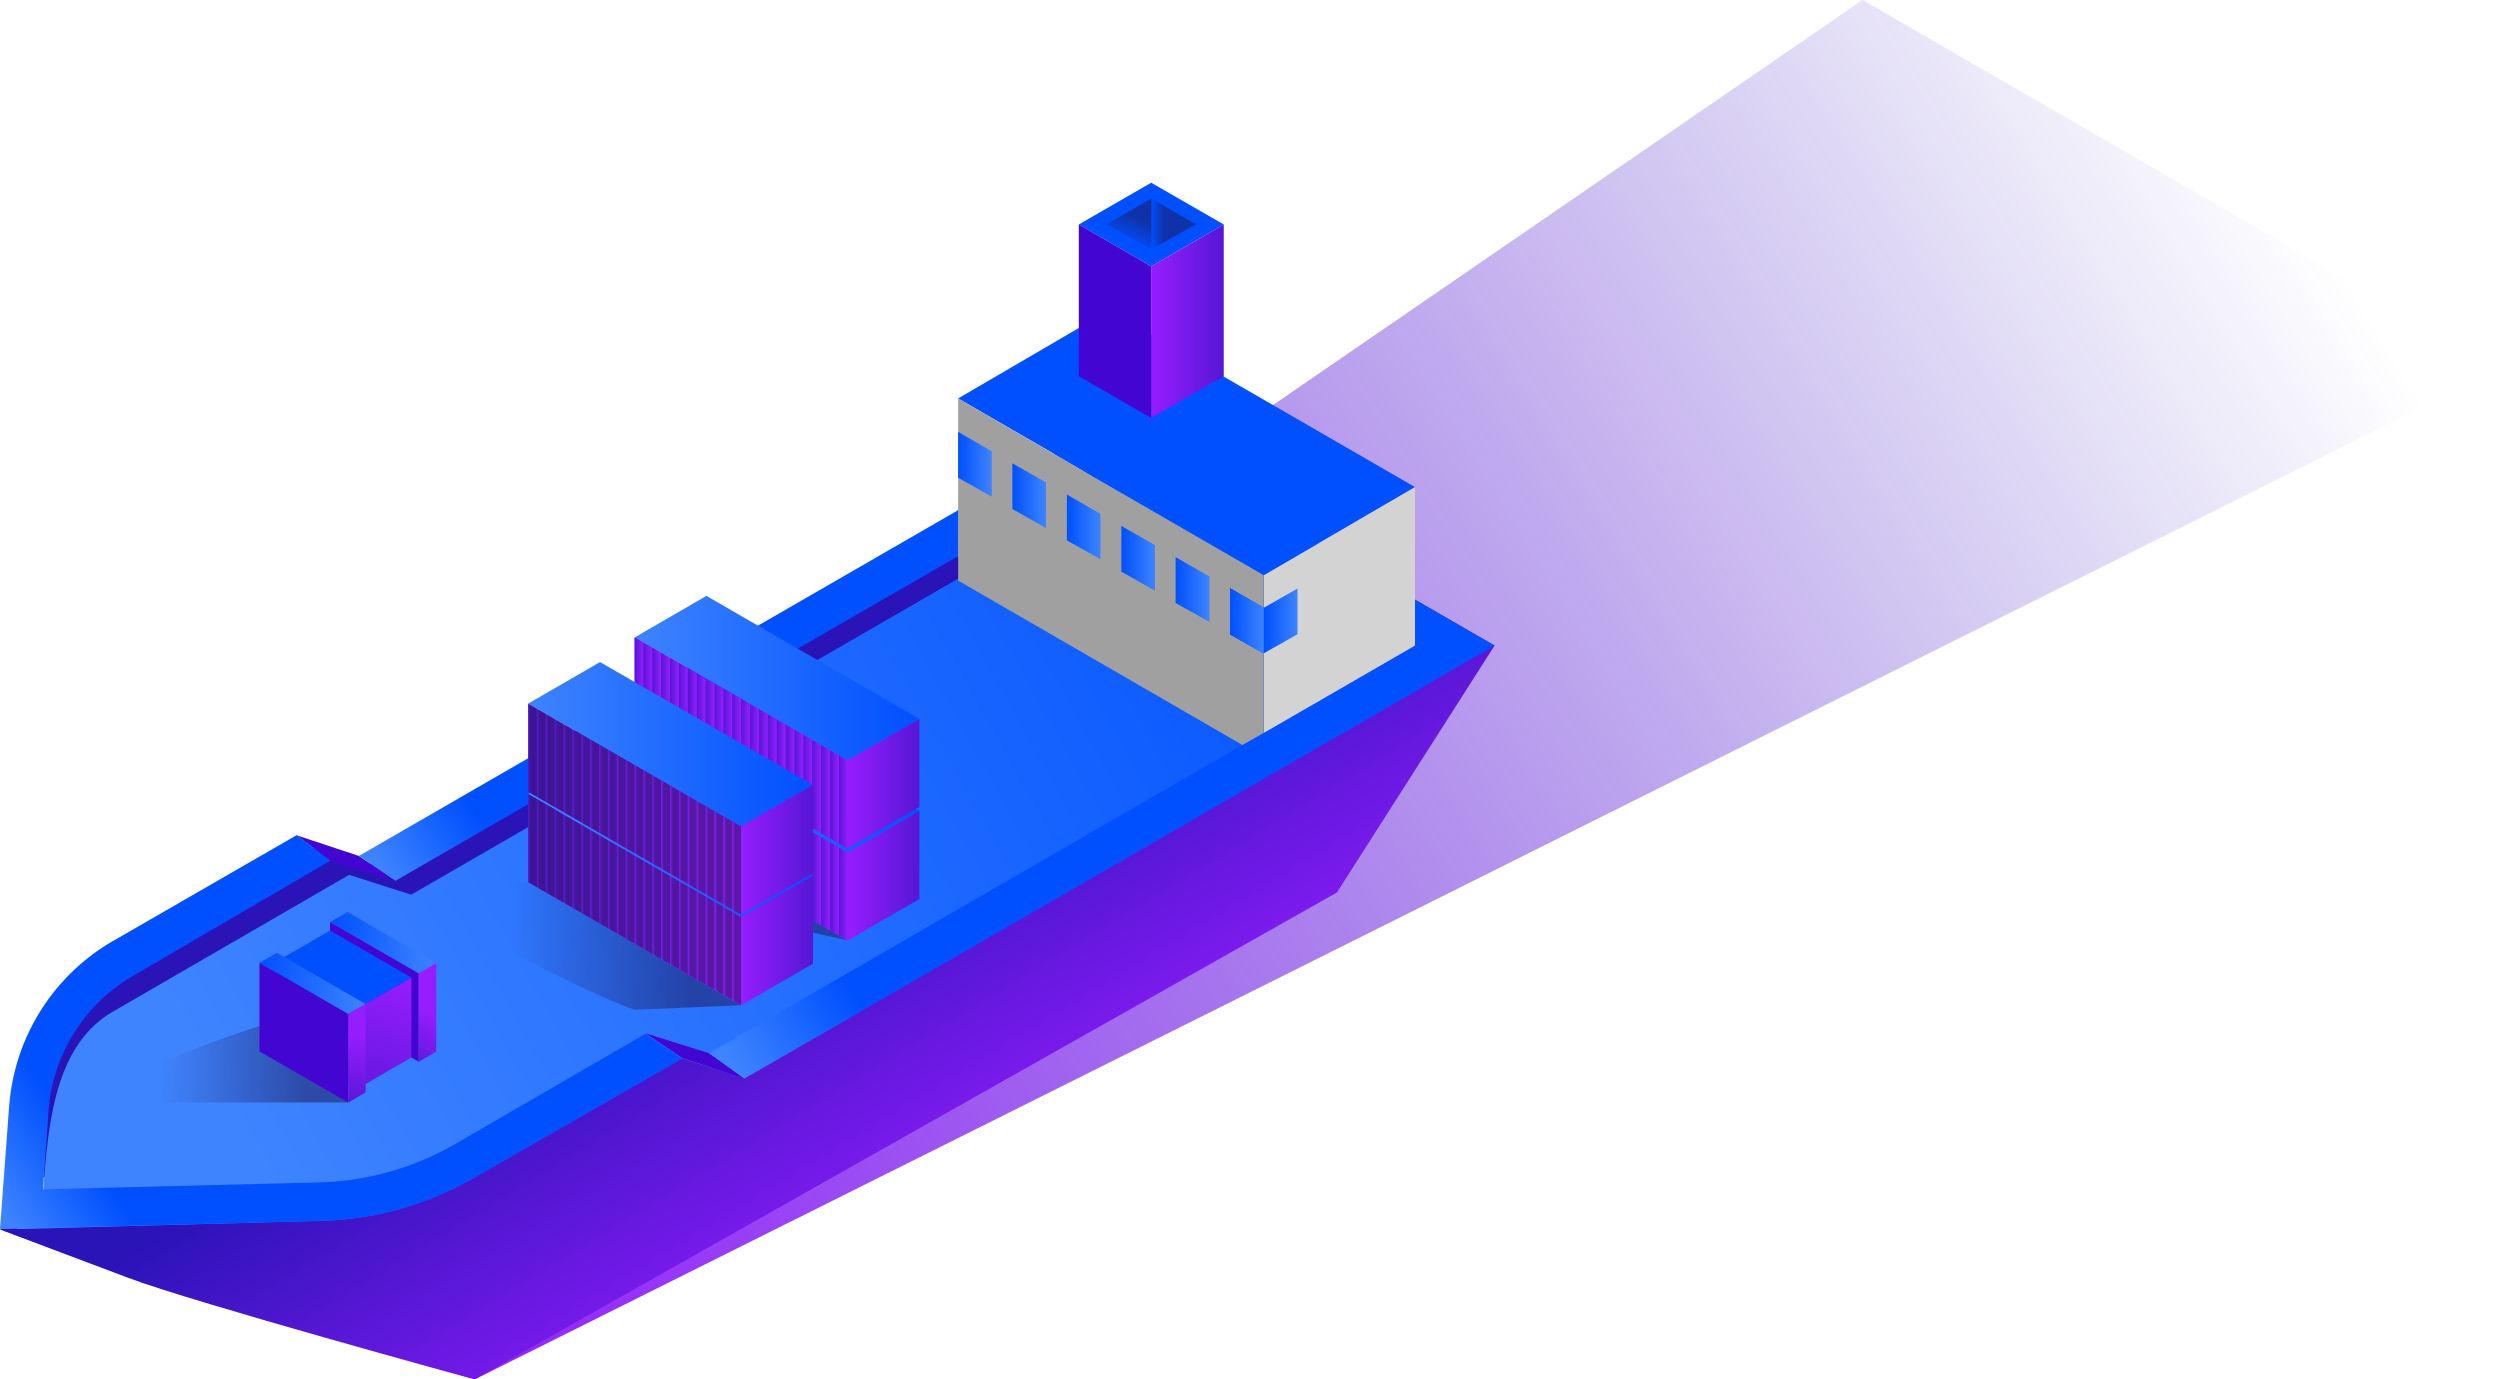 <svg xmlns="http://www.w3.org/2000/svg" xmlns:xlink="http://www.w3.org/1999/xlink" viewBox="0 0 125.74 69.38"><defs><style>.cls-1{fill:url(#linear-gradient);}.cls-2{fill:url(#linear-gradient-2);}.cls-3{fill:#2a13b7;}.cls-4{fill:url(#linear-gradient-3);}.cls-18,.cls-19,.cls-22,.cls-23,.cls-5,.cls-88{opacity:0.5;}.cls-5{fill:url(#linear-gradient-4);}.cls-6{fill:url(#linear-gradient-5);}.cls-7{fill:#4305d1;}.cls-8{fill:url(#linear-gradient-6);}.cls-9{fill:url(#linear-gradient-7);}.cls-10{fill:#0050ff;}.cls-11{fill:url(#linear-gradient-8);}.cls-12{fill:url(#linear-gradient-9);}.cls-13{fill:#85b1ff;}.cls-14{fill:url(#linear-gradient-10);}.cls-15{fill:url(#linear-gradient-11);}.cls-16{fill:url(#linear-gradient-12);}.cls-17{fill:#d3d3d3;}.cls-18{fill:url(#linear-gradient-13);}.cls-19{fill:url(#linear-gradient-14);}.cls-20{fill:url(#linear-gradient-15);}.cls-21{fill:#a0a0a0;}.cls-22{fill:url(#linear-gradient-16);}.cls-23{fill:url(#linear-gradient-17);}.cls-24{fill:url(#linear-gradient-18);}.cls-25{fill:url(#linear-gradient-19);}.cls-26{fill:url(#linear-gradient-20);}.cls-27{fill:url(#linear-gradient-21);}.cls-28{fill:url(#linear-gradient-22);}.cls-29{fill:url(#linear-gradient-23);}.cls-30{fill:url(#linear-gradient-44);}.cls-31{fill:url(#linear-gradient-45);}.cls-32{fill:url(#linear-gradient-46);}.cls-33{fill:url(#linear-gradient-47);}.cls-34{fill:url(#linear-gradient-48);}.cls-35{fill:url(#linear-gradient-49);}.cls-36{fill:url(#linear-gradient-50);}.cls-37{fill:url(#linear-gradient-51);}.cls-38{fill:url(#linear-gradient-52);}.cls-39{fill:url(#linear-gradient-53);}.cls-40{fill:url(#linear-gradient-54);}.cls-41{fill:url(#linear-gradient-55);}.cls-42{fill:url(#linear-gradient-56);}.cls-43{fill:url(#linear-gradient-57);}.cls-44{fill:url(#linear-gradient-58);}.cls-45{fill:url(#linear-gradient-59);}.cls-46{fill:url(#linear-gradient-60);}.cls-47{fill:url(#linear-gradient-61);}.cls-48{fill:url(#linear-gradient-62);}.cls-49{fill:url(#linear-gradient-63);}.cls-50{fill:url(#linear-gradient-64);}.cls-51{fill:url(#linear-gradient-65);}.cls-52{fill:url(#linear-gradient-66);}.cls-53{fill:url(#linear-gradient-67);}.cls-54{fill:url(#linear-gradient-68);}.cls-55{fill:url(#linear-gradient-69);}.cls-56{fill:url(#linear-gradient-70);}.cls-57{fill:url(#linear-gradient-71);}.cls-58{fill:url(#linear-gradient-72);}.cls-59{fill:url(#linear-gradient-73);}.cls-60{fill:url(#linear-gradient-74);}.cls-61{fill:url(#linear-gradient-75);}.cls-62{fill:url(#linear-gradient-76);}.cls-63{fill:url(#linear-gradient-77);}.cls-64{fill:url(#linear-gradient-78);}.cls-65{fill:url(#linear-gradient-79);}.cls-66{fill:url(#linear-gradient-80);}.cls-67{fill:url(#linear-gradient-81);}.cls-68{fill:url(#linear-gradient-82);}.cls-69{fill:url(#linear-gradient-83);}.cls-70{fill:url(#linear-gradient-84);}.cls-71{fill:url(#linear-gradient-85);}.cls-72{fill:url(#linear-gradient-86);}.cls-73{fill:url(#linear-gradient-87);}.cls-74{fill:url(#linear-gradient-88);}.cls-75{fill:url(#linear-gradient-89);}.cls-76{fill:url(#linear-gradient-90);}.cls-77{fill:url(#linear-gradient-91);}.cls-78{fill:url(#linear-gradient-92);}.cls-79{fill:url(#linear-gradient-93);}.cls-80{fill:url(#linear-gradient-94);}.cls-81{fill:url(#linear-gradient-95);}.cls-82{fill:url(#linear-gradient-96);}.cls-83{fill:url(#linear-gradient-97);}.cls-84{fill:url(#linear-gradient-98);}.cls-85{fill:url(#linear-gradient-99);}.cls-86{fill:url(#linear-gradient-100);}.cls-87{fill:url(#linear-gradient-101);}.cls-89{fill:url(#linear-gradient-102);}.cls-90{fill:url(#linear-gradient-103);}.cls-91{fill:url(#linear-gradient-104);}.cls-92{fill:url(#linear-gradient-105);}.cls-93{fill:url(#linear-gradient-106);}.cls-94{fill:url(#linear-gradient-107);}.cls-95{fill:url(#linear-gradient-108);}.cls-96{fill:url(#linear-gradient-109);}.cls-97{fill:url(#linear-gradient-110);}.cls-98{fill:url(#linear-gradient-111);}.cls-99{fill:url(#linear-gradient-112);}.cls-100{fill:url(#linear-gradient-113);}.cls-101{fill:url(#linear-gradient-114);}.cls-102{fill:url(#linear-gradient-115);}.cls-103{fill:url(#linear-gradient-116);}.cls-104{fill:url(#linear-gradient-117);}.cls-105{fill:url(#linear-gradient-118);}.cls-106{fill:url(#linear-gradient-119);}.cls-107{fill:url(#linear-gradient-120);}.cls-108{fill:url(#linear-gradient-121);}.cls-109{fill:url(#linear-gradient-122);}.cls-110{fill:url(#linear-gradient-123);}.cls-111{fill:url(#linear-gradient-124);}.cls-112{fill:url(#linear-gradient-125);}.cls-113{fill:url(#linear-gradient-126);}.cls-114{fill:url(#linear-gradient-127);}.cls-115{fill:url(#linear-gradient-128);}.cls-116{fill:url(#linear-gradient-129);}.cls-117{fill:url(#linear-gradient-130);}.cls-118{fill:url(#linear-gradient-131);}.cls-119{fill:url(#linear-gradient-132);}.cls-120{fill:url(#linear-gradient-133);}.cls-121{fill:url(#linear-gradient-134);}.cls-122{fill:url(#linear-gradient-135);}.cls-123{fill:url(#linear-gradient-136);}.cls-124{fill:url(#linear-gradient-137);}.cls-125{fill:url(#linear-gradient-138);}.cls-126{fill:url(#linear-gradient-139);}.cls-127{fill:url(#linear-gradient-140);}.cls-128{fill:url(#linear-gradient-141);}.cls-129{fill:url(#linear-gradient-142);}.cls-130{fill:url(#linear-gradient-143);}.cls-131{fill:url(#linear-gradient-144);}.cls-132{fill:url(#linear-gradient-145);}.cls-133{fill:url(#linear-gradient-146);}.cls-134{fill:url(#linear-gradient-147);}.cls-135{fill:url(#linear-gradient-148);}.cls-136{fill:url(#linear-gradient-149);}.cls-137{fill:url(#linear-gradient-150);}.cls-138{fill:url(#linear-gradient-151);}.cls-139{fill:url(#linear-gradient-152);}</style><linearGradient id="linear-gradient" x1="113.63" y1="6.84" x2="18.88" y2="65.34" gradientUnits="userSpaceOnUse"><stop offset="0" stop-color="#2a13b7" stop-opacity="0"/><stop offset="0.46" stop-color="#5c18d8" stop-opacity="0.46"/><stop offset="1" stop-color="#961dff"/></linearGradient><linearGradient id="linear-gradient-2" x1="47.39" y1="63.17" x2="36.06" y2="44.67" gradientUnits="userSpaceOnUse"><stop offset="0" stop-color="#961dff"/><stop offset="1" stop-color="#2a13b7"/></linearGradient><linearGradient id="linear-gradient-3" x1="72.52" y1="24.17" x2="12.3" y2="57.57" gradientUnits="userSpaceOnUse"><stop offset="0" stop-color="#0050ff"/><stop offset="1" stop-color="#3e84ff"/></linearGradient><linearGradient id="linear-gradient-4" x1="8.13" y1="53.25" x2="17.96" y2="53.59" gradientUnits="userSpaceOnUse"><stop offset="0" stop-color="#201451" stop-opacity="0"/><stop offset="0.74" stop-color="#201451"/></linearGradient><linearGradient id="linear-gradient-5" x1="16.6" y1="47.41" x2="21.94" y2="47.41" xlink:href="#linear-gradient-3"/><linearGradient id="linear-gradient-6" x1="21.52" y1="50.89" x2="20.01" y2="53.55" gradientUnits="userSpaceOnUse"><stop offset="0" stop-color="#961dff"/><stop offset="1" stop-color="#5617d5"/></linearGradient><linearGradient id="linear-gradient-7" x1="20.39" y1="49.21" x2="17.68" y2="56.4" xlink:href="#linear-gradient-6"/><linearGradient id="linear-gradient-8" x1="13.05" y1="49.46" x2="18.39" y2="49.46" xlink:href="#linear-gradient-3"/><linearGradient id="linear-gradient-9" x1="18.08" y1="52.07" x2="17.56" y2="55.69" xlink:href="#linear-gradient-6"/><linearGradient id="linear-gradient-10" x1="5.62" y1="59.86" x2="1.28" y2="62.75" xlink:href="#linear-gradient-3"/><linearGradient id="linear-gradient-11" x1="24.21" y1="41.45" x2="19.69" y2="44.46" xlink:href="#linear-gradient-3"/><linearGradient id="linear-gradient-12" x1="39.1" y1="44.33" x2="33.34" y2="48.17" xlink:href="#linear-gradient-3"/><linearGradient id="linear-gradient-13" x1="56.59" y1="12.33" x2="58.66" y2="7.62" gradientUnits="userSpaceOnUse"><stop offset="0" stop-color="#201451" stop-opacity="0"/><stop offset="0.3" stop-color="#201451"/></linearGradient><linearGradient id="linear-gradient-14" x1="57.9" y1="11.26" x2="60.16" y2="11.26" xlink:href="#linear-gradient-13"/><linearGradient id="linear-gradient-15" x1="57.9" y1="16.16" x2="61.55" y2="16.16" xlink:href="#linear-gradient-6"/><linearGradient id="linear-gradient-16" x1="30.71" y1="43.97" x2="43.22" y2="44.41" xlink:href="#linear-gradient-4"/><linearGradient id="linear-gradient-17" x1="25.66" y1="47.46" x2="37.85" y2="47.88" xlink:href="#linear-gradient-4"/><linearGradient id="linear-gradient-18" x1="48.18" y1="23.35" x2="49.88" y2="23.35" xlink:href="#linear-gradient-3"/><linearGradient id="linear-gradient-19" x1="50.92" y1="24.93" x2="52.61" y2="24.93" xlink:href="#linear-gradient-3"/><linearGradient id="linear-gradient-20" x1="53.66" y1="26.5" x2="55.35" y2="26.5" xlink:href="#linear-gradient-3"/><linearGradient id="linear-gradient-21" x1="56.4" y1="28.08" x2="58.09" y2="28.08" xlink:href="#linear-gradient-3"/><linearGradient id="linear-gradient-22" x1="59.13" y1="29.65" x2="60.83" y2="29.65" xlink:href="#linear-gradient-3"/><linearGradient id="linear-gradient-23" x1="61.87" y1="31.23" x2="63.56" y2="31.23" xlink:href="#linear-gradient-3"/><linearGradient id="linear-gradient-44" x1="-2515.09" y1="31.23" x2="-2513.39" y2="31.23" gradientTransform="matrix(-1, 0, 0, 1, -2449.83, 0)" gradientUnits="userSpaceOnUse"><stop offset="0" stop-color="#3e84ff"/><stop offset="1" stop-color="#0050ff"/></linearGradient><linearGradient id="linear-gradient-45" x1="-2539.65" y1="38.74" x2="-2525.33" y2="38.74" gradientTransform="matrix(-1, 0, 0, 1, -2493.41, 0)" xlink:href="#linear-gradient-3"/><linearGradient id="linear-gradient-46" x1="42.63" y1="44.05" x2="46.24" y2="44.05" xlink:href="#linear-gradient-6"/><linearGradient id="linear-gradient-47" x1="-2536.04" y1="42" x2="-2525.33" y2="42" gradientTransform="matrix(-1, 0, 0, 1, -2493.41, 0)" xlink:href="#linear-gradient-6"/><linearGradient id="linear-gradient-48" x1="-2536.04" y1="44.96" x2="-2535.59" y2="44.96" gradientTransform="matrix(-1, 0, 0, 1, -2493.41, 0)" xlink:href="#linear-gradient-6"/><linearGradient id="linear-gradient-49" x1="-2535.59" y1="44.7" x2="-2535.15" y2="44.7" gradientTransform="matrix(-1, 0, 0, 1, -2493.41, 0)" xlink:href="#linear-gradient-6"/><linearGradient id="linear-gradient-50" x1="-2535.14" y1="44.45" x2="-2534.7" y2="44.45" gradientTransform="matrix(-1, 0, 0, 1, -2493.41, 0)" xlink:href="#linear-gradient-6"/><linearGradient id="linear-gradient-51" x1="-2534.7" y1="44.19" x2="-2534.26" y2="44.19" gradientTransform="matrix(-1, 0, 0, 1, -2493.41, 0)" xlink:href="#linear-gradient-6"/><linearGradient id="linear-gradient-52" x1="-2534.25" y1="43.93" x2="-2533.81" y2="43.93" gradientTransform="matrix(-1, 0, 0, 1, -2493.41, 0)" xlink:href="#linear-gradient-6"/><linearGradient id="linear-gradient-53" x1="-2533.81" y1="43.67" x2="-2533.36" y2="43.67" gradientTransform="matrix(-1, 0, 0, 1, -2493.41, 0)" xlink:href="#linear-gradient-6"/><linearGradient id="linear-gradient-54" x1="-2533.36" y1="43.41" x2="-2532.92" y2="43.41" gradientTransform="matrix(-1, 0, 0, 1, -2493.41, 0)" xlink:href="#linear-gradient-6"/><linearGradient id="linear-gradient-55" x1="-2532.91" y1="43.16" x2="-2532.47" y2="43.16" gradientTransform="matrix(-1, 0, 0, 1, -2493.41, 0)" xlink:href="#linear-gradient-6"/><linearGradient id="linear-gradient-56" x1="-2532.47" y1="42.9" x2="-2532.02" y2="42.9" gradientTransform="matrix(-1, 0, 0, 1, -2493.41, 0)" xlink:href="#linear-gradient-6"/><linearGradient id="linear-gradient-57" x1="-2532.02" y1="42.64" x2="-2531.58" y2="42.64" gradientTransform="matrix(-1, 0, 0, 1, -2493.41, 0)" xlink:href="#linear-gradient-6"/><linearGradient id="linear-gradient-58" x1="-2531.57" y1="42.38" x2="-2531.13" y2="42.38" gradientTransform="matrix(-1, 0, 0, 1, -2493.41, 0)" xlink:href="#linear-gradient-6"/><linearGradient id="linear-gradient-59" x1="-2531.13" y1="42.12" x2="-2530.68" y2="42.12" gradientTransform="matrix(-1, 0, 0, 1, -2493.41, 0)" xlink:href="#linear-gradient-6"/><linearGradient id="linear-gradient-60" x1="-2530.68" y1="41.87" x2="-2530.24" y2="41.87" gradientTransform="matrix(-1, 0, 0, 1, -2493.41, 0)" xlink:href="#linear-gradient-6"/><linearGradient id="linear-gradient-61" x1="-2530.23" y1="41.61" x2="-2529.79" y2="41.61" gradientTransform="matrix(-1, 0, 0, 1, -2493.41, 0)" xlink:href="#linear-gradient-6"/><linearGradient id="linear-gradient-62" x1="-2529.79" y1="41.35" x2="-2529.34" y2="41.35" gradientTransform="matrix(-1, 0, 0, 1, -2493.41, 0)" xlink:href="#linear-gradient-6"/><linearGradient id="linear-gradient-63" x1="-2529.34" y1="41.09" x2="-2528.9" y2="41.09" gradientTransform="matrix(-1, 0, 0, 1, -2493.41, 0)" xlink:href="#linear-gradient-6"/><linearGradient id="linear-gradient-64" x1="-2528.89" y1="40.83" x2="-2528.45" y2="40.83" gradientTransform="matrix(-1, 0, 0, 1, -2493.41, 0)" xlink:href="#linear-gradient-6"/><linearGradient id="linear-gradient-65" x1="-2528.45" y1="40.58" x2="-2528.01" y2="40.58" gradientTransform="matrix(-1, 0, 0, 1, -2493.41, 0)" xlink:href="#linear-gradient-6"/><linearGradient id="linear-gradient-66" x1="-2528" y1="40.32" x2="-2527.56" y2="40.32" gradientTransform="matrix(-1, 0, 0, 1, -2493.41, 0)" xlink:href="#linear-gradient-6"/><linearGradient id="linear-gradient-67" x1="-2527.56" y1="40.06" x2="-2527.11" y2="40.06" gradientTransform="matrix(-1, 0, 0, 1, -2493.41, 0)" xlink:href="#linear-gradient-6"/><linearGradient id="linear-gradient-68" x1="-2527.11" y1="39.8" x2="-2526.67" y2="39.8" gradientTransform="matrix(-1, 0, 0, 1, -2493.41, 0)" xlink:href="#linear-gradient-6"/><linearGradient id="linear-gradient-69" x1="-2526.66" y1="39.54" x2="-2526.22" y2="39.54" gradientTransform="matrix(-1, 0, 0, 1, -2493.41, 0)" xlink:href="#linear-gradient-6"/><linearGradient id="linear-gradient-70" x1="-2526.22" y1="39.29" x2="-2525.77" y2="39.29" gradientTransform="matrix(-1, 0, 0, 1, -2493.41, 0)" xlink:href="#linear-gradient-6"/><linearGradient id="linear-gradient-71" x1="-2525.77" y1="39.03" x2="-2525.33" y2="39.03" gradientTransform="matrix(-1, 0, 0, 1, -2493.41, 0)" xlink:href="#linear-gradient-6"/><linearGradient id="linear-gradient-72" x1="-2539.65" y1="34.11" x2="-2525.33" y2="34.11" gradientTransform="matrix(-1, 0, 0, 1, -2493.41, 0)" xlink:href="#linear-gradient-3"/><linearGradient id="linear-gradient-73" x1="42.63" y1="39.42" x2="46.24" y2="39.42" xlink:href="#linear-gradient-6"/><linearGradient id="linear-gradient-74" x1="-2536.04" y1="37.37" x2="-2525.33" y2="37.37" gradientTransform="matrix(-1, 0, 0, 1, -2493.41, 0)" xlink:href="#linear-gradient-6"/><linearGradient id="linear-gradient-75" x1="-2536.04" y1="40.33" x2="-2535.59" y2="40.33" gradientTransform="matrix(-1, 0, 0, 1, -2493.41, 0)" xlink:href="#linear-gradient-6"/><linearGradient id="linear-gradient-76" x1="-2535.59" y1="40.07" x2="-2535.15" y2="40.07" gradientTransform="matrix(-1, 0, 0, 1, -2493.41, 0)" xlink:href="#linear-gradient-6"/><linearGradient id="linear-gradient-77" x1="-2535.14" y1="39.82" x2="-2534.7" y2="39.82" gradientTransform="matrix(-1, 0, 0, 1, -2493.41, 0)" xlink:href="#linear-gradient-6"/><linearGradient id="linear-gradient-78" x1="-2534.7" y1="39.56" x2="-2534.26" y2="39.56" gradientTransform="matrix(-1, 0, 0, 1, -2493.41, 0)" xlink:href="#linear-gradient-6"/><linearGradient id="linear-gradient-79" x1="-2534.25" y1="39.3" x2="-2533.81" y2="39.3" gradientTransform="matrix(-1, 0, 0, 1, -2493.41, 0)" xlink:href="#linear-gradient-6"/><linearGradient id="linear-gradient-80" x1="-2533.81" y1="39.04" x2="-2533.36" y2="39.04" gradientTransform="matrix(-1, 0, 0, 1, -2493.41, 0)" xlink:href="#linear-gradient-6"/><linearGradient id="linear-gradient-81" x1="-2533.36" y1="38.79" x2="-2532.92" y2="38.79" gradientTransform="matrix(-1, 0, 0, 1, -2493.41, 0)" xlink:href="#linear-gradient-6"/><linearGradient id="linear-gradient-82" x1="-2532.91" y1="38.53" x2="-2532.47" y2="38.53" gradientTransform="matrix(-1, 0, 0, 1, -2493.41, 0)" xlink:href="#linear-gradient-6"/><linearGradient id="linear-gradient-83" x1="-2532.47" y1="38.27" x2="-2532.02" y2="38.27" gradientTransform="matrix(-1, 0, 0, 1, -2493.41, 0)" xlink:href="#linear-gradient-6"/><linearGradient id="linear-gradient-84" x1="-2532.02" y1="38.01" x2="-2531.58" y2="38.01" gradientTransform="matrix(-1, 0, 0, 1, -2493.41, 0)" xlink:href="#linear-gradient-6"/><linearGradient id="linear-gradient-85" x1="-2531.57" y1="37.75" x2="-2531.13" y2="37.75" gradientTransform="matrix(-1, 0, 0, 1, -2493.41, 0)" xlink:href="#linear-gradient-6"/><linearGradient id="linear-gradient-86" x1="-2531.13" y1="37.5" x2="-2530.68" y2="37.5" gradientTransform="matrix(-1, 0, 0, 1, -2493.41, 0)" xlink:href="#linear-gradient-6"/><linearGradient id="linear-gradient-87" x1="-2530.68" y1="37.24" x2="-2530.24" y2="37.24" gradientTransform="matrix(-1, 0, 0, 1, -2493.41, 0)" xlink:href="#linear-gradient-6"/><linearGradient id="linear-gradient-88" x1="-2530.23" y1="36.98" x2="-2529.79" y2="36.98" gradientTransform="matrix(-1, 0, 0, 1, -2493.41, 0)" xlink:href="#linear-gradient-6"/><linearGradient id="linear-gradient-89" x1="-2529.79" y1="36.72" x2="-2529.34" y2="36.72" gradientTransform="matrix(-1, 0, 0, 1, -2493.41, 0)" xlink:href="#linear-gradient-6"/><linearGradient id="linear-gradient-90" x1="-2529.34" y1="36.46" x2="-2528.9" y2="36.46" gradientTransform="matrix(-1, 0, 0, 1, -2493.41, 0)" xlink:href="#linear-gradient-6"/><linearGradient id="linear-gradient-91" x1="-2528.89" y1="36.21" x2="-2528.45" y2="36.21" gradientTransform="matrix(-1, 0, 0, 1, -2493.41, 0)" xlink:href="#linear-gradient-6"/><linearGradient id="linear-gradient-92" x1="-2528.45" y1="35.95" x2="-2528.01" y2="35.95" gradientTransform="matrix(-1, 0, 0, 1, -2493.41, 0)" xlink:href="#linear-gradient-6"/><linearGradient id="linear-gradient-93" x1="-2528" y1="35.69" x2="-2527.56" y2="35.69" gradientTransform="matrix(-1, 0, 0, 1, -2493.41, 0)" xlink:href="#linear-gradient-6"/><linearGradient id="linear-gradient-94" x1="-2527.56" y1="35.43" x2="-2527.11" y2="35.43" gradientTransform="matrix(-1, 0, 0, 1, -2493.41, 0)" xlink:href="#linear-gradient-6"/><linearGradient id="linear-gradient-95" x1="-2527.11" y1="35.17" x2="-2526.67" y2="35.17" gradientTransform="matrix(-1, 0, 0, 1, -2493.41, 0)" xlink:href="#linear-gradient-6"/><linearGradient id="linear-gradient-96" x1="-2526.66" y1="34.92" x2="-2526.22" y2="34.92" gradientTransform="matrix(-1, 0, 0, 1, -2493.41, 0)" xlink:href="#linear-gradient-6"/><linearGradient id="linear-gradient-97" x1="-2526.22" y1="34.66" x2="-2525.77" y2="34.66" gradientTransform="matrix(-1, 0, 0, 1, -2493.41, 0)" xlink:href="#linear-gradient-6"/><linearGradient id="linear-gradient-98" x1="-2525.77" y1="34.4" x2="-2525.33" y2="34.4" gradientTransform="matrix(-1, 0, 0, 1, -2493.41, 0)" xlink:href="#linear-gradient-6"/><linearGradient id="linear-gradient-99" x1="-2534.3" y1="41.99" x2="-2519.97" y2="41.99" gradientTransform="matrix(-1, 0, 0, 1, -2493.41, 0)" xlink:href="#linear-gradient-3"/><linearGradient id="linear-gradient-100" x1="37.27" y1="47.3" x2="40.89" y2="47.3" xlink:href="#linear-gradient-6"/><linearGradient id="linear-gradient-101" x1="-2530.68" y1="45.25" x2="-2519.97" y2="45.25" gradientTransform="matrix(-1, 0, 0, 1, -2493.41, 0)" xlink:href="#linear-gradient-6"/><linearGradient id="linear-gradient-102" x1="36.83" y1="48.21" x2="37.27" y2="48.21" xlink:href="#linear-gradient-13"/><linearGradient id="linear-gradient-103" x1="36.38" y1="47.95" x2="36.83" y2="47.95" xlink:href="#linear-gradient-13"/><linearGradient id="linear-gradient-104" x1="35.94" y1="47.7" x2="36.38" y2="47.7" xlink:href="#linear-gradient-13"/><linearGradient id="linear-gradient-105" x1="35.49" y1="47.44" x2="35.93" y2="47.44" xlink:href="#linear-gradient-13"/><linearGradient id="linear-gradient-106" x1="35.04" y1="47.18" x2="35.49" y2="47.18" xlink:href="#linear-gradient-13"/><linearGradient id="linear-gradient-107" x1="34.6" y1="46.92" x2="35.04" y2="46.92" xlink:href="#linear-gradient-13"/><linearGradient id="linear-gradient-108" x1="34.15" y1="46.66" x2="34.59" y2="46.66" xlink:href="#linear-gradient-13"/><linearGradient id="linear-gradient-109" x1="33.7" y1="46.41" x2="34.15" y2="46.41" xlink:href="#linear-gradient-13"/><linearGradient id="linear-gradient-110" x1="33.26" y1="46.15" x2="33.7" y2="46.15" xlink:href="#linear-gradient-13"/><linearGradient id="linear-gradient-111" x1="32.81" y1="45.89" x2="33.25" y2="45.89" xlink:href="#linear-gradient-13"/><linearGradient id="linear-gradient-112" x1="32.37" y1="45.63" x2="32.81" y2="45.63" xlink:href="#linear-gradient-13"/><linearGradient id="linear-gradient-113" x1="31.92" y1="45.37" x2="32.36" y2="45.37" xlink:href="#linear-gradient-13"/><linearGradient id="linear-gradient-114" x1="31.47" y1="45.12" x2="31.92" y2="45.12" xlink:href="#linear-gradient-13"/><linearGradient id="linear-gradient-115" x1="31.03" y1="44.86" x2="31.47" y2="44.86" xlink:href="#linear-gradient-13"/><linearGradient id="linear-gradient-116" x1="30.58" y1="44.6" x2="31.02" y2="44.6" xlink:href="#linear-gradient-13"/><linearGradient id="linear-gradient-117" x1="30.13" y1="44.34" x2="30.58" y2="44.34" xlink:href="#linear-gradient-13"/><linearGradient id="linear-gradient-118" x1="29.69" y1="44.09" x2="30.13" y2="44.09" xlink:href="#linear-gradient-13"/><linearGradient id="linear-gradient-119" x1="29.24" y1="43.83" x2="29.68" y2="43.83" xlink:href="#linear-gradient-13"/><linearGradient id="linear-gradient-120" x1="28.79" y1="43.57" x2="29.24" y2="43.57" xlink:href="#linear-gradient-13"/><linearGradient id="linear-gradient-121" x1="28.35" y1="43.31" x2="28.79" y2="43.31" xlink:href="#linear-gradient-13"/><linearGradient id="linear-gradient-122" x1="27.9" y1="43.05" x2="28.34" y2="43.05" xlink:href="#linear-gradient-13"/><linearGradient id="linear-gradient-123" x1="27.45" y1="42.8" x2="27.9" y2="42.8" xlink:href="#linear-gradient-13"/><linearGradient id="linear-gradient-124" x1="27.01" y1="42.54" x2="27.45" y2="42.54" xlink:href="#linear-gradient-13"/><linearGradient id="linear-gradient-125" x1="26.56" y1="42.28" x2="27" y2="42.28" xlink:href="#linear-gradient-13"/><linearGradient id="linear-gradient-126" x1="-2534.3" y1="37.44" x2="-2519.97" y2="37.44" gradientTransform="matrix(-1, 0, 0, 1, -2493.41, 0)" xlink:href="#linear-gradient-3"/><linearGradient id="linear-gradient-127" x1="37.27" y1="42.74" x2="40.89" y2="42.74" xlink:href="#linear-gradient-6"/><linearGradient id="linear-gradient-128" x1="-2530.68" y1="40.7" x2="-2519.97" y2="40.7" gradientTransform="matrix(-1, 0, 0, 1, -2493.41, 0)" xlink:href="#linear-gradient-6"/><linearGradient id="linear-gradient-129" x1="36.83" y1="43.66" x2="37.27" y2="43.66" xlink:href="#linear-gradient-13"/><linearGradient id="linear-gradient-130" x1="36.38" y1="43.4" x2="36.83" y2="43.4" xlink:href="#linear-gradient-13"/><linearGradient id="linear-gradient-131" x1="35.94" y1="43.15" x2="36.38" y2="43.15" xlink:href="#linear-gradient-13"/><linearGradient id="linear-gradient-132" x1="35.49" y1="42.89" x2="35.93" y2="42.89" xlink:href="#linear-gradient-13"/><linearGradient id="linear-gradient-133" x1="35.04" y1="42.63" x2="35.49" y2="42.63" xlink:href="#linear-gradient-13"/><linearGradient id="linear-gradient-134" x1="34.6" y1="42.37" x2="35.04" y2="42.37" xlink:href="#linear-gradient-13"/><linearGradient id="linear-gradient-135" x1="34.15" y1="42.11" x2="34.59" y2="42.11" xlink:href="#linear-gradient-13"/><linearGradient id="linear-gradient-136" x1="33.7" y1="41.86" x2="34.15" y2="41.86" xlink:href="#linear-gradient-13"/><linearGradient id="linear-gradient-137" x1="33.26" y1="41.6" x2="33.7" y2="41.6" xlink:href="#linear-gradient-13"/><linearGradient id="linear-gradient-138" x1="32.81" y1="41.34" x2="33.25" y2="41.34" xlink:href="#linear-gradient-13"/><linearGradient id="linear-gradient-139" x1="32.37" y1="41.08" x2="32.81" y2="41.08" xlink:href="#linear-gradient-13"/><linearGradient id="linear-gradient-140" x1="31.92" y1="40.82" x2="32.36" y2="40.82" xlink:href="#linear-gradient-13"/><linearGradient id="linear-gradient-141" x1="31.47" y1="40.57" x2="31.92" y2="40.57" xlink:href="#linear-gradient-13"/><linearGradient id="linear-gradient-142" x1="31.03" y1="40.31" x2="31.47" y2="40.31" xlink:href="#linear-gradient-13"/><linearGradient id="linear-gradient-143" x1="30.58" y1="40.05" x2="31.02" y2="40.05" xlink:href="#linear-gradient-13"/><linearGradient id="linear-gradient-144" x1="30.13" y1="39.79" x2="30.58" y2="39.79" xlink:href="#linear-gradient-13"/><linearGradient id="linear-gradient-145" x1="29.69" y1="39.53" x2="30.13" y2="39.53" xlink:href="#linear-gradient-13"/><linearGradient id="linear-gradient-146" x1="29.24" y1="39.28" x2="29.68" y2="39.28" xlink:href="#linear-gradient-13"/><linearGradient id="linear-gradient-147" x1="28.79" y1="39.02" x2="29.24" y2="39.02" xlink:href="#linear-gradient-13"/><linearGradient id="linear-gradient-148" x1="28.35" y1="38.76" x2="28.79" y2="38.76" xlink:href="#linear-gradient-13"/><linearGradient id="linear-gradient-149" x1="27.9" y1="38.5" x2="28.34" y2="38.5" xlink:href="#linear-gradient-13"/><linearGradient id="linear-gradient-150" x1="27.45" y1="38.24" x2="27.9" y2="38.24" xlink:href="#linear-gradient-13"/><linearGradient id="linear-gradient-151" x1="27.01" y1="37.99" x2="27.45" y2="37.99" xlink:href="#linear-gradient-13"/><linearGradient id="linear-gradient-152" x1="26.56" y1="37.73" x2="27" y2="37.73" xlink:href="#linear-gradient-13"/></defs><title>Ресурс 2</title><g id="Слой_2" data-name="Слой 2"><g id="Layer_1" data-name="Layer 1"><g id="comp"><polygon class="cls-1" points="23.87 69.38 11.76 56.28 93.68 0 125.74 18.52 23.87 69.38"/><path class="cls-2" d="M67.24,44.89,23.87,69.38S9.72,65.51,6.45,64.27L0,61.84,62.35,25.07l12.82,7.4Z"/><path class="cls-3" d="M55.78,23,19.06,43.57l-3.12-1L5.68,49.12A10.51,10.51,0,0,0,.46,57.43L.21,60.88a5.6,5.6,0,0,1,2.13-1.73l.12-1.58a8.49,8.49,0,0,1,4.23-6.72l9.93-5.78,3.28,1L55.78,25.34l14.88,8.59a5.79,5.79,0,0,1,1.92-1.2Z"/><path class="cls-4" d="M72.11,34.23l-34.68,20-3.12-1-10.47,6a16.22,16.22,0,0,1-7.72,2.17L.84,61.82l1.31-1.63c.26-3.46.52-7.57,3.53-9.31L17.56,44l3.12,1,35.1-20.28Z"/><path class="cls-5" d="M14.3,51.2S3.5,54.49,6.4,55.45c.06,0,11.11,0,11.11,0Z"/><polygon class="cls-6" points="17.48 45.87 16.6 46.38 21.06 48.96 21.94 48.45 17.48 45.87"/><polygon class="cls-7" points="16.6 46.38 21.06 48.96 21.06 53.4 16.6 50.83 16.6 46.38"/><polygon class="cls-8" points="21.94 48.44 21.94 52.89 21.06 53.41 21.06 48.96 21.94 48.44"/><polygon class="cls-7" points="13.93 48.34 18.02 50.71 18.02 54.73 13.93 52.37 13.93 48.34"/><polygon class="cls-9" points="19.8 49.68 18.91 50.19 18.02 50.7 18.02 54.73 18.91 54.22 19.8 53.7 20.69 53.19 20.69 49.17 19.8 49.68"/><polygon class="cls-10" points="20.69 49.17 16.6 46.8 15.71 47.32 15.71 47.32 14.82 47.83 14.82 47.83 13.93 48.34 18.02 50.71 18.91 50.19 18.91 50.19 19.8 49.68 19.8 49.68 20.69 49.17"/><polygon class="cls-11" points="13.93 47.92 13.05 48.43 17.51 51.01 18.39 50.5 13.93 47.92"/><polygon class="cls-7" points="13.05 48.43 17.51 51.01 17.51 55.45 13.05 52.88 13.05 48.43"/><polygon class="cls-12" points="18.39 50.49 18.39 54.94 17.51 55.46 17.51 51.01 18.39 50.49"/><path class="cls-13" d="M53,22.85l-4.86,2.81V28L55,24Z"/><polygon class="cls-10" points="63.57 36.91 71.17 32.47 55.78 23.58 48.19 28.02 63.57 36.91"/><polygon class="cls-7" points="37.44 54.25 34.31 53.21 32.46 51.97 35.66 52.97 37.44 54.25"/><polygon class="cls-7" points="19.89 44.3 16.61 43.31 14.94 42.02 18.05 43.05 19.89 44.3"/><path class="cls-14" d="M32.46,52l1.85,1.24-10.47,6a16.22,16.22,0,0,1-7.72,2.17l-15.86.4H0l.46-6.17a10.51,10.51,0,0,1,5.22-8.31L14.93,42l1.68,1.29L6.68,49.09a8.56,8.56,0,0,0-4.23,6.73l-.29,4,13.91-.35a14.34,14.34,0,0,0,6.77-1.9Z"/><polygon class="cls-15" points="48.19 25.66 48.19 27.97 19.89 44.3 18.05 43.05 48.19 25.66"/><polygon class="cls-16" points="75.17 32.47 72.11 34.23 37.44 54.25 35.66 52.97 62.49 37.47 63.56 36.86 71.17 32.47 55.78 23.58 55.04 24.01 53.04 22.85 55.78 21.27 75.17 32.47"/><polygon class="cls-10" points="63.57 28.93 71.17 24.5 55.78 15.61 48.19 20.04 63.57 28.93"/><polygon class="cls-17" points="71.17 32.47 63.57 36.86 63.57 28.93 71.17 24.5 71.17 32.47"/><polygon class="cls-10" points="57.9 9.19 54.26 11.29 57.9 13.4 61.55 11.29 57.9 9.19"/><polygon class="cls-18" points="57.91 9.98 57.91 12.54 55.82 11.38 55.65 11.29 57.91 9.98"/><polygon class="cls-19" points="60.16 11.29 59.98 11.38 57.91 12.54 57.91 9.98 60.16 11.29"/><polygon class="cls-10" points="57.9 16.81 54.26 18.92 57.9 21.02 61.55 18.92 57.9 16.81"/><polygon class="cls-20" points="61.55 18.92 57.9 21.02 57.9 13.4 61.55 11.29 61.55 18.92"/><polygon class="cls-7" points="54.26 18.92 57.9 21.02 57.9 13.4 54.26 11.29 54.26 18.92"/><polygon class="cls-21" points="63.56 28.93 63.56 36.86 62.49 37.47 48.19 29.2 48.19 20.04 53.04 22.85 55.04 24.01 63.56 28.93"/><path class="cls-22" d="M31.92,41.11s-6.06,2.12-3.16,3.08c.06,0,13.87,3.11,13.87,3.11Z"/><path class="cls-23" d="M26.56,44.37s-4.34.07-3.37,1.56,7.28,4.38,8.73,4.86c.06,0,5.35-.23,5.35-.23Z"/><polygon class="cls-24" points="48.19 21.72 49.88 22.7 49.88 24.98 48.19 24.03 48.19 21.72"/><polygon class="cls-25" points="50.92 23.3 52.61 24.27 52.61 26.56 50.92 25.6 50.92 23.3"/><polygon class="cls-26" points="53.66 24.87 55.35 25.85 55.35 28.13 53.66 27.18 53.66 24.87"/><polygon class="cls-27" points="56.4 26.45 58.09 27.42 58.09 29.71 56.4 28.75 56.4 26.45"/><polygon class="cls-28" points="59.13 28.02 60.83 29 60.83 31.28 59.13 30.33 59.13 28.02"/><polygon class="cls-29" points="61.87 29.6 63.56 30.57 63.56 32.86 61.87 31.9 61.87 29.6"/><polygon class="cls-29" points="61.87 29.6 63.56 30.57 63.56 32.86 61.87 31.9 61.87 29.6"/><polygon class="cls-29" points="61.87 29.6 63.56 30.57 63.56 32.86 61.87 31.9 61.87 29.6"/><polygon class="cls-29" points="61.87 29.6 63.56 30.57 63.56 32.86 61.87 31.9 61.87 29.6"/><polygon class="cls-29" points="61.87 29.6 63.56 30.57 63.56 32.86 61.87 31.9 61.87 29.6"/><polygon class="cls-29" points="61.87 29.6 63.56 30.57 63.56 32.86 61.87 31.9 61.87 29.6"/><polygon class="cls-29" points="61.87 29.6 63.56 30.57 63.56 32.86 61.87 31.9 61.87 29.6"/><polygon class="cls-29" points="61.87 29.6 63.56 30.57 63.56 32.86 61.87 31.9 61.87 29.6"/><polygon class="cls-29" points="61.87 29.6 63.56 30.57 63.56 32.86 61.87 31.9 61.87 29.6"/><polygon class="cls-29" points="61.87 29.6 63.56 30.57 63.56 32.86 61.87 31.9 61.87 29.6"/><polygon class="cls-29" points="61.87 29.6 63.56 30.57 63.56 32.86 61.87 31.9 61.87 29.6"/><polygon class="cls-29" points="61.87 29.6 63.56 30.57 63.56 32.86 61.87 31.9 61.87 29.6"/><polygon class="cls-29" points="61.87 29.6 63.56 30.57 63.56 32.86 61.87 31.9 61.87 29.6"/><polygon class="cls-29" points="61.87 29.6 63.56 30.57 63.56 32.86 61.87 31.9 61.87 29.6"/><polygon class="cls-29" points="61.87 29.6 63.56 30.57 63.56 32.86 61.87 31.9 61.87 29.6"/><polygon class="cls-29" points="61.87 29.6 63.56 30.57 63.56 32.86 61.87 31.9 61.87 29.6"/><polygon class="cls-29" points="61.87 29.6 63.56 30.57 63.56 32.86 61.87 31.9 61.87 29.6"/><polygon class="cls-29" points="61.87 29.6 63.56 30.57 63.56 32.86 61.87 31.9 61.87 29.6"/><polygon class="cls-29" points="61.87 29.6 63.56 30.57 63.56 32.86 61.87 31.9 61.87 29.6"/><polygon class="cls-29" points="61.87 29.6 63.56 30.57 63.56 32.86 61.87 31.9 61.87 29.6"/><polygon class="cls-29" points="61.87 29.6 63.56 30.57 63.56 32.86 61.87 31.9 61.87 29.6"/><polygon class="cls-30" points="65.26 29.6 63.56 30.57 63.56 32.86 65.26 31.9 65.26 29.6"/><polygon class="cls-31" points="42.63 42.87 46.24 40.78 35.53 34.6 31.92 36.69 42.63 42.87"/><polygon class="cls-32" points="42.63 47.3 46.24 45.22 46.24 40.78 42.63 42.87 42.63 47.3"/><polygon class="cls-33" points="31.92 41.12 42.63 47.3 42.63 42.87 31.92 36.69 31.92 41.12"/><polygon class="cls-34" points="42.19 42.62 42.63 42.87 42.63 47.3 42.19 47.05 42.19 42.62"/><polygon class="cls-35" points="41.74 42.36 42.18 42.62 42.18 47.05 41.74 46.79 41.74 42.36"/><polygon class="cls-36" points="41.29 42.1 41.73 42.36 41.73 46.79 41.29 46.53 41.29 42.1"/><polygon class="cls-37" points="40.85 41.84 41.29 42.1 41.29 46.53 40.85 46.28 40.85 41.84"/><polygon class="cls-38" points="40.4 41.59 40.84 41.84 40.84 46.27 40.4 46.02 40.4 41.59"/><polygon class="cls-39" points="39.95 41.33 40.4 41.58 40.4 46.02 39.95 45.76 39.95 41.33"/><polygon class="cls-40" points="39.51 41.07 39.95 41.33 39.95 45.76 39.51 45.5 39.51 41.07"/><polygon class="cls-41" points="39.06 40.81 39.5 41.07 39.5 45.5 39.06 45.24 39.06 40.81"/><polygon class="cls-42" points="38.61 40.55 39.06 40.81 39.06 45.24 38.61 44.99 38.61 40.55"/><polygon class="cls-43" points="38.17 40.3 38.61 40.55 38.61 44.98 38.17 44.73 38.17 40.3"/><polygon class="cls-44" points="37.72 40.04 38.16 40.3 38.16 44.73 37.72 44.47 37.72 40.04"/><polygon class="cls-45" points="37.27 39.78 37.72 40.04 37.72 44.47 37.27 44.21 37.27 39.78"/><polygon class="cls-46" points="36.83 39.52 37.27 39.78 37.27 44.21 36.83 43.96 36.83 39.52"/><polygon class="cls-47" points="36.38 39.27 36.82 39.52 36.82 43.95 36.38 43.7 36.38 39.27"/><polygon class="cls-48" points="35.94 39.01 36.38 39.26 36.38 43.69 35.94 43.44 35.94 39.01"/><polygon class="cls-49" points="35.49 38.75 35.93 39.01 35.93 43.43 35.49 43.18 35.49 38.75"/><polygon class="cls-50" points="35.04 38.49 35.48 38.75 35.48 43.18 35.04 42.92 35.04 38.49"/><polygon class="cls-51" points="34.6 38.23 35.04 38.49 35.04 42.92 34.6 42.67 34.6 38.23"/><polygon class="cls-52" points="34.15 37.98 34.59 38.23 34.59 42.66 34.15 42.41 34.15 37.98"/><polygon class="cls-53" points="33.7 37.72 34.15 37.98 34.15 42.4 33.7 42.15 33.7 37.72"/><polygon class="cls-54" points="33.26 37.46 33.7 37.72 33.7 42.14 33.26 41.89 33.26 37.46"/><polygon class="cls-55" points="32.81 37.2 33.25 37.46 33.25 41.89 32.81 41.63 32.81 37.2"/><polygon class="cls-56" points="32.36 36.95 32.81 37.2 32.81 41.63 32.36 41.38 32.36 36.95"/><polygon class="cls-57" points="31.92 36.69 32.36 36.94 32.36 41.37 31.92 41.12 31.92 36.69"/><polygon class="cls-58" points="42.63 38.24 46.24 36.16 35.53 29.97 31.92 32.06 42.63 38.24"/><polygon class="cls-59" points="42.63 42.68 46.24 40.59 46.24 36.16 42.63 38.24 42.63 42.68"/><polygon class="cls-60" points="31.92 36.49 42.63 42.68 42.63 38.24 31.92 32.06 31.92 36.49"/><polygon class="cls-61" points="42.19 37.99 42.63 38.24 42.63 42.68 42.19 42.42 42.19 37.99"/><polygon class="cls-62" points="41.74 37.73 42.18 37.99 42.18 42.42 41.74 42.16 41.74 37.73"/><polygon class="cls-63" points="41.29 37.47 41.73 37.73 41.73 42.16 41.29 41.91 41.29 37.47"/><polygon class="cls-64" points="40.85 37.22 41.29 37.47 41.29 41.9 40.85 41.65 40.85 37.22"/><polygon class="cls-65" points="40.4 36.96 40.84 37.21 40.84 41.64 40.4 41.39 40.4 36.96"/><polygon class="cls-66" points="39.95 36.7 40.4 36.96 40.4 41.39 39.95 41.13 39.95 36.7"/><polygon class="cls-67" points="39.51 36.44 39.95 36.7 39.95 41.13 39.51 40.87 39.51 36.44"/><polygon class="cls-68" points="39.06 36.18 39.5 36.44 39.5 40.87 39.06 40.62 39.06 36.18"/><polygon class="cls-69" points="38.61 35.93 39.06 36.18 39.06 40.61 38.61 40.36 38.61 35.93"/><polygon class="cls-70" points="38.17 35.67 38.61 35.92 38.61 40.35 38.17 40.1 38.17 35.67"/><polygon class="cls-71" points="37.72 35.41 38.16 35.67 38.16 40.1 37.72 39.84 37.72 35.41"/><polygon class="cls-72" points="37.27 35.15 37.72 35.41 37.72 39.84 37.27 39.59 37.27 35.15"/><polygon class="cls-73" points="36.83 34.9 37.27 35.15 37.27 39.58 36.83 39.33 36.83 34.9"/><polygon class="cls-74" points="36.38 34.64 36.82 34.89 36.82 39.32 36.38 39.07 36.38 34.64"/><polygon class="cls-75" points="35.94 34.38 36.38 34.63 36.38 39.06 35.94 38.81 35.94 34.38"/><polygon class="cls-76" points="35.49 34.12 35.93 34.38 35.93 38.81 35.49 38.55 35.49 34.12"/><polygon class="cls-77" points="35.04 33.86 35.48 34.12 35.48 38.55 35.04 38.3 35.04 33.86"/><polygon class="cls-78" points="34.6 33.61 35.04 33.86 35.04 38.29 34.6 38.04 34.6 33.61"/><polygon class="cls-79" points="34.15 33.35 34.59 33.6 34.59 38.03 34.15 37.78 34.15 33.35"/><polygon class="cls-80" points="33.7 33.09 34.15 33.35 34.15 37.77 33.7 37.52 33.7 33.09"/><polygon class="cls-81" points="33.26 32.83 33.7 33.09 33.7 37.52 33.26 37.26 33.26 32.83"/><polygon class="cls-82" points="32.81 32.58 33.25 32.83 33.25 37.26 32.81 37.01 32.81 32.58"/><polygon class="cls-83" points="32.36 32.32 32.81 32.57 32.81 37 32.36 36.75 32.36 32.32"/><polygon class="cls-84" points="31.92 32.06 32.36 32.31 32.36 36.74 31.92 36.49 31.92 32.06"/><polygon class="cls-85" points="37.27 46.12 40.89 44.04 30.18 37.85 26.56 39.94 37.27 46.12"/><polygon class="cls-86" points="37.27 50.56 40.89 48.47 40.89 44.04 37.27 46.12 37.27 50.56"/><polygon class="cls-87" points="26.56 44.37 37.27 50.56 37.27 46.12 26.56 39.94 26.56 44.37"/><g class="cls-88"><polygon class="cls-89" points="36.83 45.87 37.27 46.12 37.27 50.56 36.83 50.3 36.83 45.87"/><polygon class="cls-90" points="36.38 45.61 36.83 45.87 36.83 50.3 36.38 50.04 36.38 45.61"/><polygon class="cls-91" points="35.94 45.35 36.38 45.61 36.38 50.04 35.94 49.78 35.94 45.35"/><polygon class="cls-92" points="35.49 45.09 35.93 45.35 35.93 49.78 35.49 49.53 35.49 45.09"/><polygon class="cls-93" points="35.04 44.84 35.49 45.09 35.49 49.52 35.04 49.27 35.04 44.84"/><polygon class="cls-94" points="34.6 44.58 35.04 44.84 35.04 49.27 34.6 49.01 34.6 44.58"/><polygon class="cls-95" points="34.15 44.32 34.59 44.58 34.59 49.01 34.15 48.75 34.15 44.32"/><polygon class="cls-96" points="33.7 44.06 34.15 44.32 34.15 48.75 33.7 48.49 33.7 44.06"/><polygon class="cls-97" points="33.26 43.81 33.7 44.06 33.7 48.49 33.26 48.24 33.26 43.81"/><polygon class="cls-98" points="32.81 43.55 33.25 43.8 33.25 48.23 32.81 47.98 32.81 43.55"/><polygon class="cls-99" points="32.37 43.29 32.81 43.55 32.81 47.98 32.37 47.72 32.37 43.29"/><polygon class="cls-100" points="31.92 43.03 32.36 43.29 32.36 47.72 31.92 47.46 31.92 43.03"/><polygon class="cls-101" points="31.47 42.77 31.91 43.03 31.91 47.46 31.47 47.21 31.47 42.77"/><polygon class="cls-102" points="31.03 42.52 31.47 42.77 31.47 47.2 31.03 46.95 31.03 42.52"/><polygon class="cls-103" points="30.58 42.26 31.02 42.52 31.02 46.94 30.58 46.69 30.58 42.26"/><polygon class="cls-104" points="30.13 42 30.58 42.26 30.58 46.69 30.13 46.43 30.13 42"/><polygon class="cls-105" points="29.69 41.74 30.13 42 30.13 46.43 29.69 46.17 29.69 41.74"/><polygon class="cls-106" points="29.24 41.48 29.68 41.74 29.68 46.17 29.24 45.92 29.24 41.48"/><polygon class="cls-107" points="28.79 41.23 29.24 41.48 29.24 45.91 28.79 45.66 28.79 41.23"/><polygon class="cls-108" points="28.35 40.97 28.79 41.23 28.79 45.65 28.35 45.4 28.35 40.97"/><polygon class="cls-109" points="27.9 40.71 28.34 40.97 28.34 45.4 27.9 45.14 27.9 40.71"/><polygon class="cls-110" points="27.45 40.45 27.9 40.71 27.9 45.14 27.45 44.89 27.45 40.45"/><polygon class="cls-111" points="27.01 40.2 27.45 40.45 27.45 44.88 27.01 44.63 27.01 40.2"/><polygon class="cls-112" points="26.56 39.94 27 40.19 27 44.62 26.56 44.37 26.56 39.94"/></g><polygon class="cls-113" points="37.27 41.57 40.89 39.48 30.18 33.3 26.56 35.39 37.27 41.57"/><polygon class="cls-114" points="37.27 46.01 40.89 43.92 40.89 39.48 37.27 41.57 37.27 46.01"/><polygon class="cls-115" points="26.56 39.82 37.27 46.01 37.27 41.57 26.56 35.39 26.56 39.82"/><g class="cls-88"><polygon class="cls-116" points="36.83 41.32 37.27 41.57 37.27 46.01 36.83 45.75 36.83 41.32"/><polygon class="cls-117" points="36.38 41.06 36.83 41.31 36.83 45.75 36.38 45.49 36.38 41.06"/><polygon class="cls-118" points="35.94 40.8 36.38 41.06 36.38 45.49 35.94 45.23 35.94 40.8"/><polygon class="cls-119" points="35.49 40.54 35.93 40.8 35.93 45.23 35.49 44.98 35.49 40.54"/><polygon class="cls-120" points="35.04 40.29 35.49 40.54 35.49 44.97 35.04 44.72 35.04 40.29"/><polygon class="cls-121" points="34.6 40.03 35.04 40.28 35.04 44.72 34.6 44.46 34.6 40.03"/><polygon class="cls-122" points="34.15 39.77 34.59 40.03 34.59 44.46 34.15 44.2 34.15 39.77"/><polygon class="cls-123" points="33.7 39.51 34.15 39.77 34.15 44.2 33.7 43.94 33.7 39.51"/><polygon class="cls-124" points="33.26 39.25 33.7 39.51 33.7 43.94 33.26 43.69 33.26 39.25"/><polygon class="cls-125" points="32.81 39 33.25 39.25 33.25 43.68 32.81 43.43 32.81 39"/><polygon class="cls-126" points="32.37 38.74 32.81 38.99 32.81 43.42 32.37 43.17 32.37 38.74"/><polygon class="cls-127" points="31.92 38.48 32.36 38.74 32.36 43.17 31.92 42.91 31.92 38.48"/><polygon class="cls-128" points="31.47 38.22 31.91 38.48 31.91 42.91 31.47 42.66 31.47 38.22"/><polygon class="cls-129" points="31.03 37.97 31.47 38.22 31.47 42.65 31.03 42.4 31.03 37.97"/><polygon class="cls-130" points="30.58 37.71 31.02 37.96 31.02 42.39 30.58 42.14 30.58 37.71"/><polygon class="cls-131" points="30.13 37.45 30.58 37.71 30.58 42.13 30.13 41.88 30.13 37.45"/><polygon class="cls-132" points="29.69 37.19 30.13 37.45 30.13 41.88 29.69 41.62 29.69 37.19"/><polygon class="cls-133" points="29.24 36.93 29.68 37.19 29.68 41.62 29.24 41.37 29.24 36.93"/><polygon class="cls-134" points="28.79 36.68 29.24 36.93 29.24 41.36 28.79 41.11 28.79 36.68"/><polygon class="cls-135" points="28.35 36.42 28.79 36.67 28.79 41.1 28.35 40.85 28.35 36.42"/><polygon class="cls-136" points="27.9 36.16 28.34 36.42 28.34 40.84 27.9 40.59 27.9 36.16"/><polygon class="cls-137" points="27.45 35.9 27.9 36.16 27.9 40.59 27.45 40.34 27.45 35.9"/><polygon class="cls-138" points="27.01 35.65 27.45 35.9 27.45 40.33 27.01 40.08 27.01 35.65"/><polygon class="cls-139" points="26.56 35.39 27 35.64 27 40.07 26.56 39.82 26.56 35.39"/></g></g></g></g></svg>